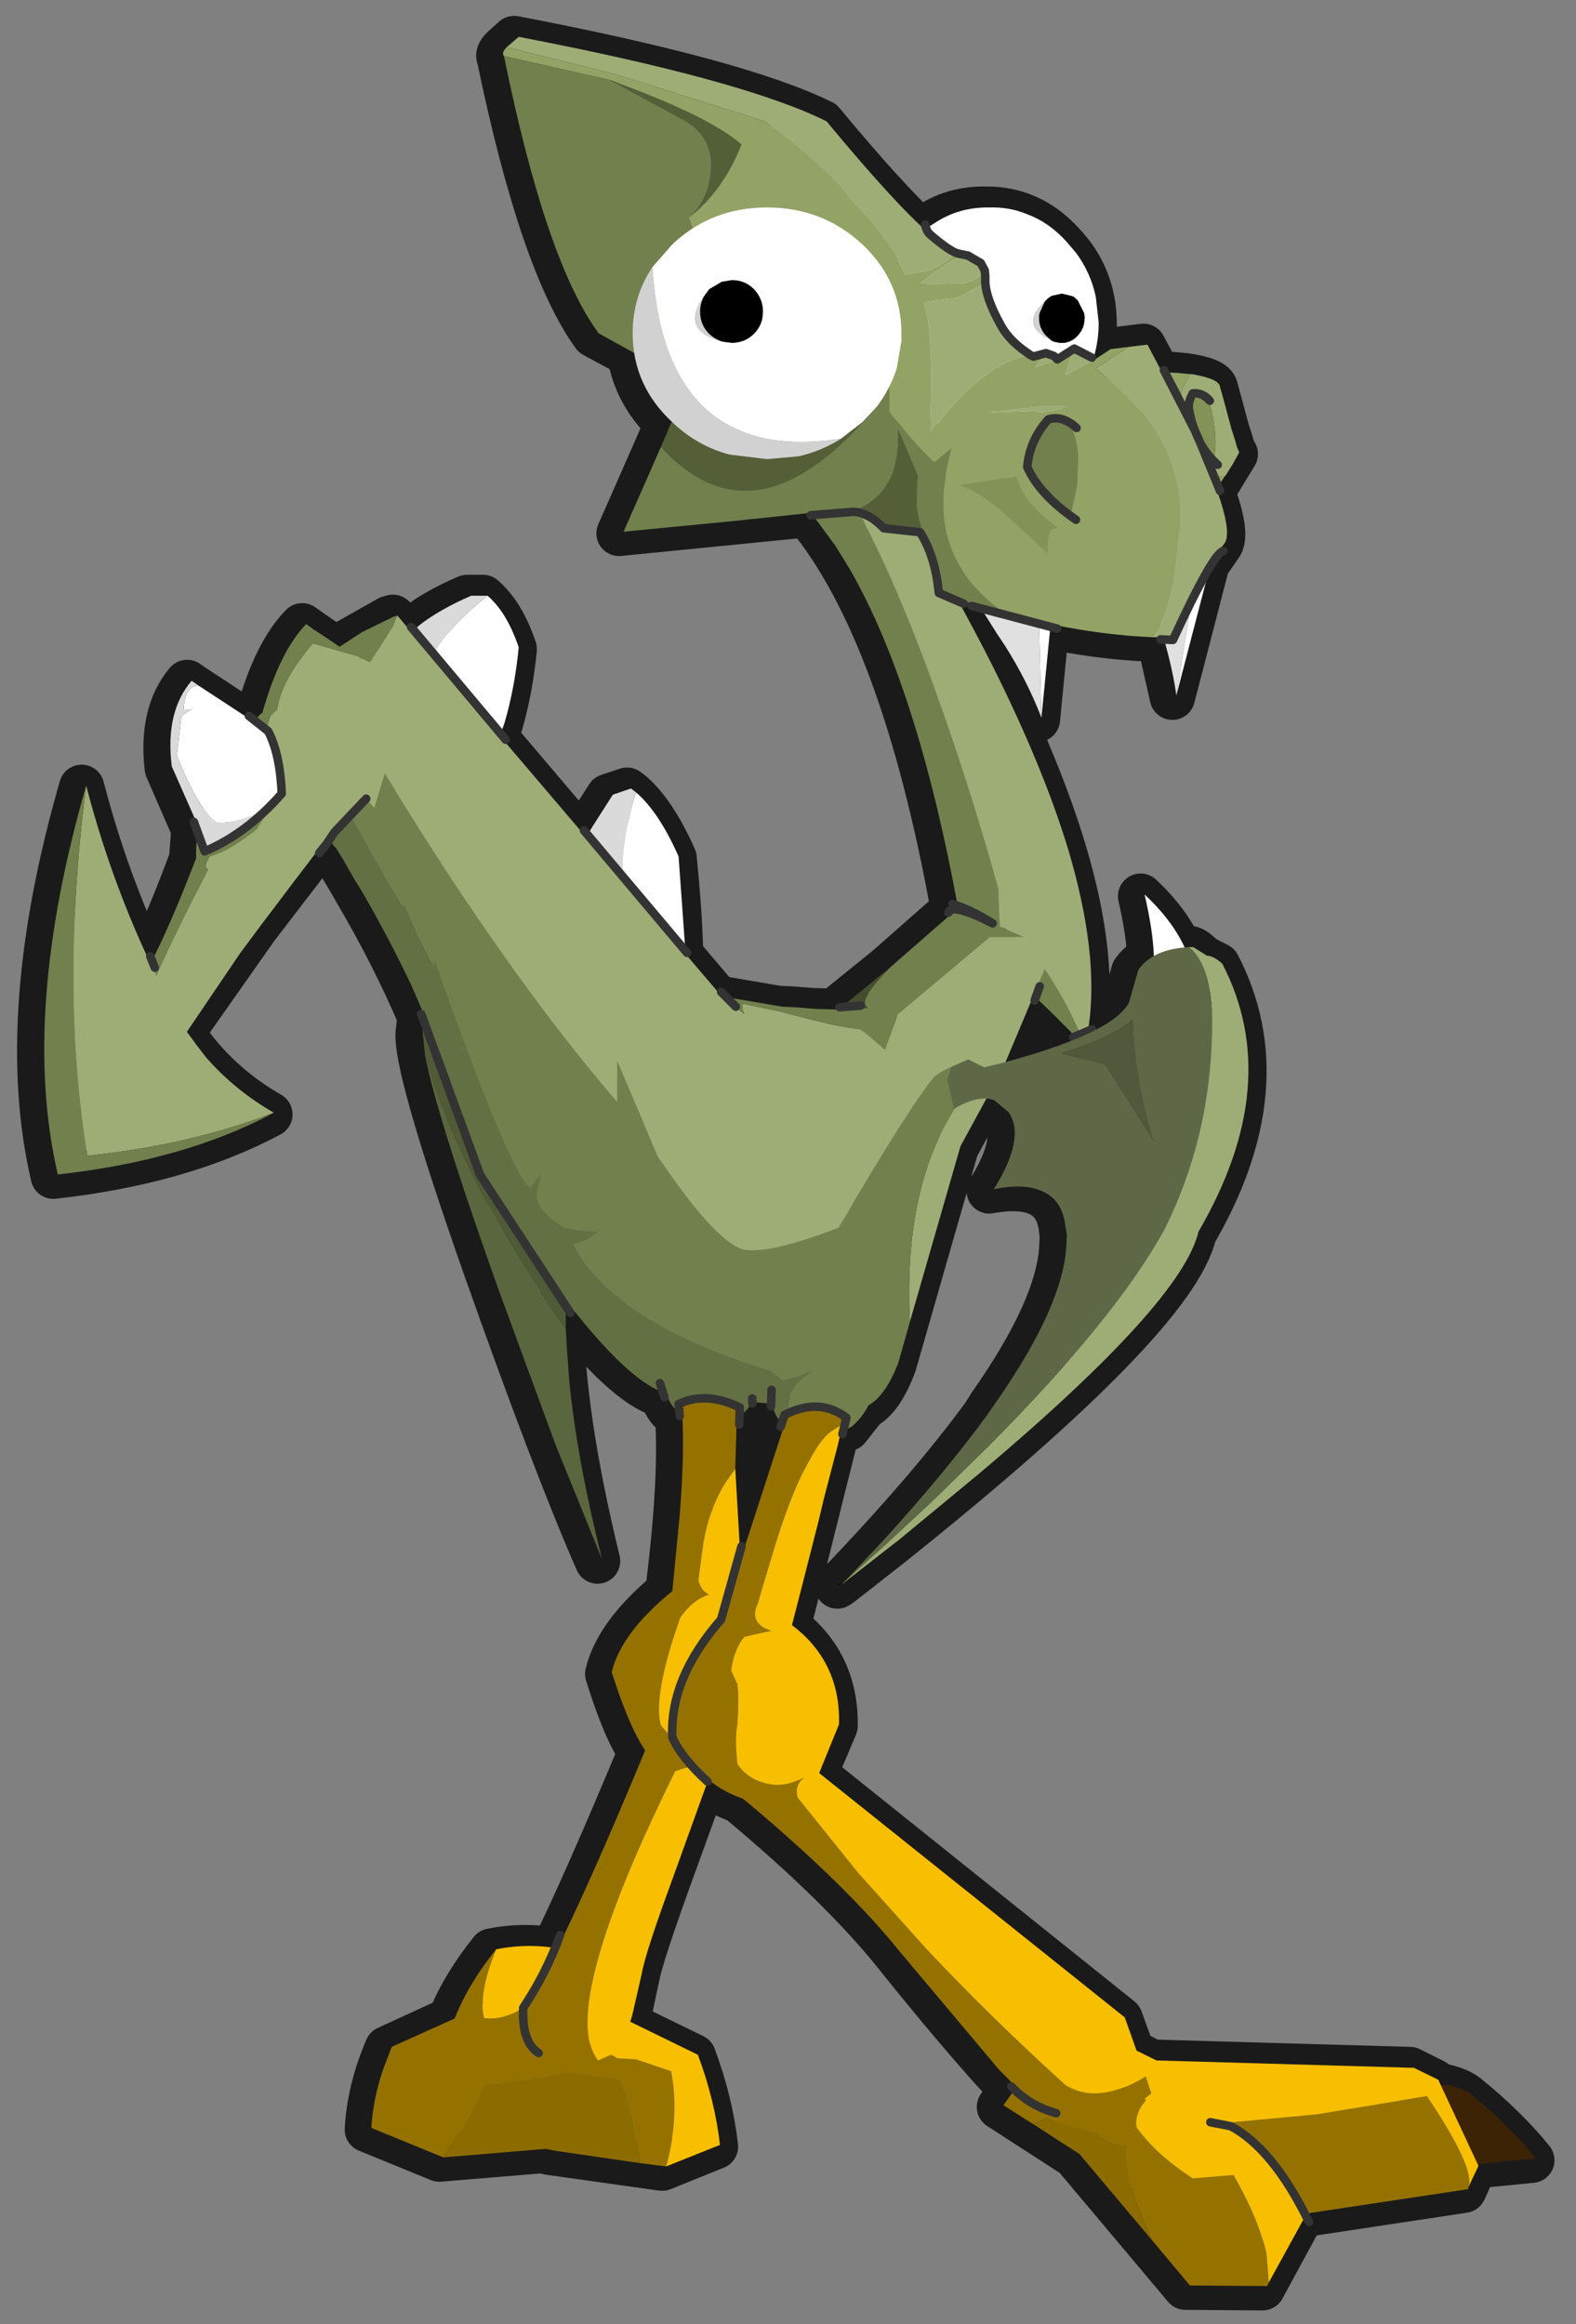 <svg width="139" height="205" xmlns="http://www.w3.org/2000/svg" xmlns:xlink="http://www.w3.org/1999/xlink">
 <rect width="100%" height="100%" fill="#808080" stroke="none"/>
 <defs>
  <g transform="matrix(1,0,0,1,192.55,294) " id="shape0">
   <path id="svg_1" fill-rule="evenodd" fill="#000000" d="m0.1,-69.8l-0.3,0.2l0.25,-0.25l0.05,0.05m-10.95,-51.75l0.05,0.05l0.25,0.05l-0.3,-0.1"/>
   <path id="svg_2" stroke-width="4" stroke-opacity="0.8" stroke-linejoin="round" stroke-linecap="round" stroke="#000000" fill="none" d="m-10.55,-121.45l0.15,0.05l4.95,0.85l1.15,0.05l1.9,0.15l0.15,0l1.6,0.05l0.05,0l0.15,0l0.2,-0.2l4.45,-3.6l5.85,-5.15q-4.45,-24.6 -12.9,-34.85l-16.6,1.65l3.3,-7.5l0.95,-2.2q-2.75,-2.6 -3.3,-6.1l-3.15,-1.7q-4.6,-6.35 -8.35,-24.45q-0.2,-0.3 0.3,-0.8l1,-0.9q19.85,3.8 27.15,7.4q5.6,6.75 8.7,9.6q2.45,-2 5.7,-1.95q3.95,-0.05 6.75,3q2.85,2.95 2.85,7.15q0,1.8 -0.55,3.4l1.65,-1.05l3.25,-0.4l1.25,2.35l1.4,0.15l1.05,0.1q2.5,0.35 2.65,1.1l1,3.7l0.35,1.1l0.15,0.55l0.25,0.45l-1.1,1.8l-0.2,0.35l-0.75,1.1q1.45,3.95 0.65,4.85l-1.1,1.6l-3.05,11.75l-1.15,-5.1l-1.15,-0.05q-4.2,-0.2 -8.8,-1.15l-0.8,8.25q-1.5,-3.8 -4,-7.5l-1.6,-2.35l-1.85,-0.65q13.8,25.05 11.5,38.35q2.85,-1.3 3.65,-2.65l0.8,-2.95q0.55,-0.75 1.4,-1.2q-0.05,-2.2 -0.8,-5.45q2.4,2.25 3.5,4.7l0.4,-0.05l0.25,0q0.4,-0.2 1.3,0.75l1.35,0.7q5.5,10.6 -2.1,23.65q-1.7,7.4 -26.5,27.25l-4.65,3.65l-0.3,0.2l0.25,-0.25q7.95,-8.3 12.7,-14.8l0.6,-0.95q5.95,-8.5 6.25,-13.85l0.05,-0.95l-0.1,-0.9q-0.6,-4.2 -6.35,-3.15q2.85,-4.55 1.3,-6.8l-1.25,-1.05l-0.7,-0.15l-2.3,4.2l0,0.05l-5.45,19q-1.1,3 -2.6,3.8l-1.5,1.9l-0.95,0.3l-4.3,17.2q4.25,3.25 4.15,8.75l-1.8,4.25l26.95,21.6l1.05,2.9l1.75,0.9l22.75,0.65l2.1,1.05l0.2,0.45l0.7,0q1.3,0.3 2,0.85q3.45,2.8 5.75,5.65l-5.1,0.5l-0.05,0l0.05,0.15l-0.85,1.9l-0.05,0.1l-14.25,2.15l-3.5,6.45l-6.8,-0.05l-9.75,-11.6l-6.65,-4.3l1.05,-1.55l-1.5,-1.6q-3.9,-4.35 -8.7,-10.35q-4.8,-6 -13.85,-13.55q-1.65,-0.55 -3.05,-1.7l-3.1,8.55q-2.45,6.8 -2.8,8.6l-0.75,3.5l-0.25,0.75l5.95,2.9q1.5,4 1.95,7.95l-4.7,1.9l-9.95,-1.4l-0.65,-0.15l-9.05,0.75l-6.35,-2.6q0.2,-3.55 1.75,-7.15l5.55,-2.55q1.2,-3 3.65,-6.05q2.7,-0.55 5.45,-0.1q3,-6.15 7.7,-17.45q-1.4,-2.05 -2.9,-6.9q0.85,-3.5 5.3,-7.2q1.2,-9.5 0.9,-15.05l-0.05,-0.55q-0.9,-0.4 -1.35,-1.8q-3.3,-0.95 -8.85,-8.15l-0.05,-0.05l0,0.05l0,1q0,8.65 3.2,21.8q-3.75,-8.55 -10,-26.25q-6.2,-17.7 -5.8,-20.5l0.15,-1.2l0,-0.05q-2.4,-5.6 -5.55,-10.95l-0.6,-1.05l-1.05,-1.75l-0.65,-1.05l-0.05,-0.05l-0.5,-0.75l-0.05,-0.05l-0.1,0.05l-1.5,1.95l-4.45,5.8l-6.5,9.25l0.9,1.25q2.75,3.6 6.85,5.95q-7.85,4.2 -19.1,5.45q-3.3,-14.15 2.5,-34.3q2.15,8.3 5.7,15.7q1.7,-3.15 4,-9.35l0.2,-2.65l-2.35,-5.4q-0.55,-4.8 1.75,-7.55l0.65,0.45l4.8,3.15l0.85,-0.8q1.5,-5.4 3.85,-7.8l0.7,0.5l0.95,0.65l1.3,0.85l4.7,-2.65l0.35,-0.1l1.25,1.45l0.8,-0.65q1.7,-1.35 4.5,-2.55l1.4,0q1.7,1.45 2.75,4.55q-0.35,3.6 -1.25,6.65l-0.4,1.15l7.6,8.95l0.5,-0.85l1.85,-2.9l1.65,-0.55l0.4,0.3q2,1.75 3.75,5.7q0.45,4.45 0.55,7.65l0.05,0.9l3.15,3.7l0.05,0.05l0.25,0.05m27.3,-0.1l-2.5,5.85q3.85,-1.05 6.35,-2.05l-3.85,-3.8m-24.95,35.8q-0.2,1 -1.25,1.3l-0.15,4.65l0.45,8l3.95,-12l-0.4,-0.15q-0.75,-0.75 -0.6,-1.55l-2,-0.25"/>
   <path id="svg_3" fill-rule="evenodd" fill="#ffffff" d="m-32.85,-128l1.8,-7.6l2.7,7.45l-4.5,0.15"/>
   <path id="svg_4" fill-rule="evenodd" fill="#505a36" d="m-36.55,-116.35l-0.25,-2.35l0.15,-1.2l0.15,-1.75l0,-2.85q-0.1,-3.05 1.45,-3.25l0.75,-1.3q2.3,-1.95 6.75,-1.95l1.35,1.25l5.75,1.6l9.5,10.45l5.1,-1.2l1.25,4.5l-2.25,5.1q-6.6,-4.95 -9.45,-2.95l-0.75,0.7q-1.6,5.7 2.15,11.2q-7.7,-3.35 -9,2.2l-0.25,3.4l0,1l0,1.5q-9.1,-12.9 -12.4,-24.1"/>
   <path id="svg_5" fill-rule="evenodd" fill="#5a663e" d="m-24.15,-92.25l0.1,1.7l0.2,2.75q0.65,6.85 2.9,15.85l-4.1,-10.1l-5.05,-13.75l-0.85,-2.4q-4.65,-13.25 -5.6,-18.15q3.3,11.2 12.4,24.1"/>
   <path id="svg_6" fill-rule="evenodd" fill="#9ead76" d="m0.5,-166.4l0.5,0.25l0.15,0.05l0.3,0.15l1.7,1l0.1,0.05l0.05,0l0.4,0.25l1.25,0.65l1.7,0.85q3.9,6.55 6.85,12.4q4.5,9 6.7,16.3q2.65,8.95 1.8,15.3l-0.35,1.9l-0.4,-0.95q-2.3,-5.15 -4.5,-7.45q-2.4,-2.5 -2.5,-1.95q-0.15,0.6 -0.25,-3.45l-0.15,-0.6q-2.25,-7.95 -4.55,-14.5q-3.4,-9.85 -6.8,-16.6l-0.1,-0.15l-0.4,-0.9l-1.25,-2.15l-0.25,-0.45"/>
   <path id="svg_7" fill-rule="evenodd" fill="#72804d" d="m21.65,-117.25l-0.55,-0.5q-8.2,-8.45 -9.25,-7.45q0.75,-1.6 -0.9,-3.6l-0.5,-0.6q-1.7,-9.3 -3.95,-16.5q-2.45,-7.9 -5.6,-13.4l-1.3,-2.1l-2.4,-3.25q1.1,-2.5 3.3,-1.75l0.25,0.45l1.25,2.15l0.4,0.9l0.1,0.15q3.4,6.75 6.8,16.6q2.3,6.55 4.55,14.5l0.15,0.6q0.1,4.05 0.25,3.45q0.1,-0.55 2.5,1.95q2.2,2.3 4.5,7.45l0.4,0.95"/>
   <path id="svg_8" fill-rule="evenodd" fill="#9ead76" d="m4.35,-116.6l0.75,-3.4l8.15,-6.85l3,0q2.45,1.1 2.4,1.5l-4.25,10.1l-4.8,8.8q-0.8,-4.85 -4.2,-8.95l-1.05,-1.2"/>
   <path id="svg_9" fill-rule="evenodd" fill="#72804d" d="m4.55,-124.25l5.9,-5.15l0.7,0.35l3.35,1.45l1.75,0.75l-3,0l-8.15,6.85l-0.75,3.4l-4.3,-3.75l-0.1,-0.05l2.55,-0.2q-1.05,-0.6 2.05,-3.65"/>
   <path id="svg_10" fill-rule="evenodd" fill="#444d2e" d="m4.55,-124.25q-3.1,3.05 -2.05,3.65l-2.55,0.2l-0.05,-0.05l0.25,-0.2l4.4,-3.6"/>
   <path id="svg_11" fill-rule="evenodd" fill="#9ead76" d="m-10.1,-121.55l-0.3,-0.1l2,1.6q-0.35,-0.85 -0.05,-0.9l3.3,0.7l0.75,0.2l1.75,0.45l0.4,0.1l1.45,0.35l2.4,0.45q0.15,-0.15 1.25,0.8l1.15,1l1,-2.7l0.1,-0.4l0.3,0.4l1,1.1l2.4,3.35l1.05,-0.25q-1.3,0.6 -1.65,1.05q-1.55,1.95 -5.2,7.95l-1.65,2.75l-0.95,1.65l-1.6,2.75l-17.6,-27.2q2.5,2.9 7,4.4l0.95,0.25l0.45,0.15l0.3,0.1m16.3,28.65q-0.55,-11 3.45,-17.95l0.5,-0.85l0.05,0.15q0.6,1.95 0.45,3.2l-4.45,15.45"/>
   <path id="svg_12" fill-rule="evenodd" fill="#72804d" d="m5.1,-120l-0.1,0.4l-1,2.7l-1.15,-1q-1.1,-0.95 -1.25,-0.8l-2.4,-0.45l-1.45,-0.35l-0.4,-0.1l-1.75,-0.45l-0.75,-0.2l-3.3,-0.7q-0.3,0.05 0.05,0.9l-2,-1.6l0.3,0.1l0.05,0l5,0.85l1.15,0.05l1.85,0.15l0.15,0l1.65,0.05l0.35,0l1.55,0l2.9,-0.1l0.55,0.55m-6.3,20.75l1.6,-2.75l0.95,-1.65l1.65,-2.75q3.65,-6 5.2,-7.95q0.35,-0.45 1.65,-1.05q-0.3,1.6 0,2.5l0.25,0.75l0.05,0.45l-0.5,0.85q-4,6.95 -3.45,17.95l-1,3.55l-6.4,-9.9"/>
   <path id="svg_13" stroke-width="0.75" stroke-linejoin="round" stroke-linecap="round" stroke="#333333" fill="none" d="m20.6,-118l1.65,-0.7m-22.25,-1.95l1.85,-0.15"/>
   <path id="svg_14" fill-rule="evenodd" fill="#dadada" d="m-37.05,-149.2l-2.2,-2.9l0.95,-1.15l0.05,-0.05l0.45,-0.45l0.45,-0.35l0.35,-0.3q1.75,-1.35 4.5,-2.55l1.45,0q-2.9,2.3 -4.4,4.5l-1,1.6l-0.6,1.65m18.75,25.8l-7.4,-5.35l0.25,-0.7q0.9,-2.4 2.65,-5.45l0.95,-1.6l1.85,-2.9l1.6,-0.55l0.45,0.35q-0.95,2.85 -1.2,6l0,0.6l-0.1,2.5q0.1,3.4 0.95,7.1"/>
   <path id="svg_15" fill-rule="evenodd" fill="#ffffff" d="m-31.05,-156.95q1.7,1.45 2.75,4.55q-0.35,3.6 -1.25,6.65l-0.6,1.75l-1.1,2.45l-5.8,-7.65l0.6,-1.65l1,-1.6q1.5,-2.2 4.4,-4.5m13.1,17.35q2,1.7 3.75,5.65l0.55,7.65l0.05,2.7q-0.05,2.05 -0.25,3.4l-4.45,-3.2q-0.85,-3.7 -0.95,-7.1l0.1,-2.5l0,-0.6q0.25,-3.15 1.2,-6"/>
   <path id="svg_16" fill-rule="evenodd" fill="#9ead76" d="m-42.4,-145.1l1.15,-3.7l1.75,-5.1l0.15,-0.4l0.1,-0.3l0.15,-0.35l0.1,-0.25l31.8,37.35l8,15.2l-0.9,1.45q-5.95,2.3 -8.25,1.95q-1.5,-0.25 -4.3,-3.6q-1.5,-1.85 -3.4,-4.65l-3.55,-8.35l0,3.6q-8.75,-10.15 -18.35,-25.5l-1.3,-2.1l-0.2,-0.35l-0.85,-1.4l-0.2,-0.35l-0.15,-0.2l-0.6,-1.05l-1.15,-1.9"/>
   <path id="svg_17" fill-rule="evenodd" fill="#637043" d="m-4.2,-83.7l-0.15,-0.05l-0.9,-0.35l0,-0.05q-0.65,-0.75 -0.6,-1.5l-1.95,-0.2q-0.2,0.75 -0.95,1.15l-1.5,0.3l-3.3,-0.25l-0.55,-0.2q-0.75,-0.5 -1.2,-1.75q-2.95,-0.85 -7.85,-6.95l-0.3,-0.35l-0.65,-0.85q-3.5,-4.5 -7.85,-11.4l-1.35,-4.85q-1.4,-4.55 -3.3,-8.9l-1.2,-2.75q-2,-4.2 -4.35,-8.25l-0.65,-1.05l-1,-1.75l-0.65,-1.05l-0.1,-0.05l-0.4,-0.65l-0.1,-0.1l-0.1,-0.2l1.15,-4q0.45,0.85 1.55,0.75l0.5,-0.05l0.15,-0.05l-0.15,0.15l-0.7,1l-0.35,0.6l1.75,3.15l1.4,2.45q1.65,2.85 1.4,1.95q3.25,7.35 2.65,4.8q6.85,19.4 8.55,20.3l0.9,-1.25l-0.3,1.4q-0.4,1.55 1.75,2.95q0.7,0.75 3.65,0.7q-1.5,1.25 -2.3,1.05q0.9,1.8 2.45,3.35q4.65,4.75 15,7.9l1.1,0.85l1.35,-0.35l1.4,-0.6l-1.15,0.9q-1.15,1.05 -1.15,2.5l0.3,1.5l0.05,0.1"/>
   <path id="svg_18" fill-rule="evenodd" fill="#72804d" d="m-42.4,-145.1l1.15,1.9l0.6,1.05l0.15,0.2l0.2,0.35l0.85,1.4l0.2,0.35l1.3,2.1q9.6,15.35 18.35,25.5l0,-3.6l3.55,8.35q1.9,2.8 3.4,4.65q2.8,3.35 4.3,3.6q2.3,0.35 8.25,-1.95l0.9,-1.45l0.4,1.05l0.45,1.35q0.9,3 1.1,5.8l2.45,5.1q-1.15,3 -2.65,3.8q-0.55,1.1 -1.5,1.9l-0.3,0.15l-1.7,0.3l-0.2,0l-3.05,-0.5l-0.05,-0.1l-0.3,-1.5q0,-1.45 1.15,-2.5l1.15,-0.9l-1.4,0.6l-1.35,0.35l-1.1,-0.85q-10.35,-3.15 -15,-7.9q-1.55,-1.55 -2.45,-3.35q0.8,0.2 2.3,-1.05q-2.95,0.05 -3.65,-0.7q-2.15,-1.4 -1.75,-2.95l0.3,-1.4l-0.9,1.25q-1.7,-0.9 -8.55,-20.3q0.6,2.55 -2.65,-4.8q0.25,0.9 -1.4,-1.95l-1.4,-2.45l-1.75,-3.15l0.35,-0.6l0.7,-1l0.15,-0.15l-0.15,0.05l-0.5,0.05q-1.1,0.1 -1.55,-0.75l1,-3.45l0.6,-1.9"/>
   <path id="svg_19" fill-rule="evenodd" fill="#9ead76" d="m-61.8,-119.3q0.7,-3.1 6.1,-13.5q-0.5,-0.25 0.2,-1.2q1.3,-0.25 3.5,-1.9l0.6,-0.45l1.95,-3.25l-1.9,0.1q-0.9,-0.35 -0.5,-1.75l1.65,-5.1l0.6,-0.6q0.35,-2.55 3.15,-5.8l4,1.15q0.1,0.1 1,0.5l0.05,0l1.95,-3.1l0.1,-0.15l0.1,-0.25l0.15,-0.4l0.1,-0.2l0.15,2.3q0.1,3.15 -0.3,6.3l-0.15,2.55l-0.65,2.25l-0.55,1.8l-0.05,0.15l-0.2,0.65l-0.25,0.85l-0.05,0.1l-0.7,-0.8l-0.05,-0.05l-0.15,0.1l-0.8,0.7l-2.4,2.75l-0.3,0.35l-0.65,0.8l-0.6,0.8l-1.15,1.5l-3.25,4.3l-1.75,2.35l-5.35,7.9l-0.35,0.85l-0.45,0.05l-0.45,-0.3l-2.2,-2.2l-0.15,-0.15m2.8,2.65l-0.25,-0.2l-2.4,-2.3l2.4,2.3l0.25,0.2"/>
   <path id="svg_20" fill-rule="evenodd" fill="#72804d" d="m-39,-155.2l-0.1,0.2l-0.15,0.4l-0.1,0.25l-0.1,0.15l-1.95,3.1l-0.05,0q-0.9,-0.4 -1,-0.5l-4,-1.15q-2.8,3.25 -3.15,5.8l-0.6,0.6l-1.65,5.1q-0.4,1.4 0.5,1.75l1.9,-0.1l-1.95,3.25l-0.6,0.45q-2.2,1.65 -3.5,1.9q-0.7,0.95 -0.2,1.2q-5.4,10.4 -6.1,13.5l-1.35,-1.45q0.4,-0.2 2.15,-3.35q1.75,-3.2 4.25,-9.7q-0.1,-2.75 1.2,-6q1.25,-3.25 2.95,-5.3l1.7,-1.55q1.5,-5.35 3.85,-7.8l0.7,0.5l1,0.65l1.25,0.85l2,-1.3l2.75,-1.35l0.35,-0.1"/>
   <path id="svg_21" stroke-width="0.75" stroke-linejoin="round" stroke-linecap="round" stroke="#333333" fill="none" d="m-41.75,-139.05l-2.8,2.95l-0.7,1.05l-0.65,0.8m35.45,12.25l1.3,1.3"/>
   <path id="svg_22" stroke-width="4" stroke-linejoin="round" stroke-linecap="round" stroke="#333333" fill="none" d="m-61.65,-119.15l2.4,2.3l0.25,0.2"/>
   <path id="svg_23" fill-rule="evenodd" fill="#ffffff" d="m-50.85,-138l-1.05,0.5q-1.7,0.65 -3.05,0.55q-1.55,-1.05 -3.5,-5.9l0.4,-3.5l0.9,-0.6l-0.7,0q0.1,-2.1 1.35,-2.05l6.1,4l0.75,3l0.2,2.4l-1.4,1.6"/>
   <path id="svg_24" fill-rule="evenodd" fill="#dadada" d="m-56.5,-149q-1.25,-0.05 -1.35,2.05l0.7,0l-0.9,0.6l-0.4,3.5q1.95,4.85 3.5,5.9q1.35,0.1 3.05,-0.55l1.05,-0.5l-1.15,1.05q-1.8,1.55 -3.7,2.3l-3.2,-7.25q-0.6,-4.8 1.75,-7.55l0.65,0.45"/>
   <path id="svg_25" fill-rule="evenodd" fill="#9ead76" d="m-66.45,-140.2q2.75,10.55 7.7,19.7l0.45,0.8l0.65,1.1l0.95,1.3l0.85,1.1q2.55,2.9 5.95,4.85q-7.4,2.85 -16.45,3.8q-2.4,-14.8 -0.1,-32.65"/>
   <path id="svg_26" fill-rule="evenodd" fill="#72804d" d="m-66.45,-140.2q-2.3,17.85 0.1,32.65q9.05,-0.95 16.45,-3.8q-7.8,4.2 -19.05,5.45q-3.3,-14.15 2.5,-34.3"/>
   <path id="svg_27" fill-rule="evenodd" fill="#3c2305" d="m48.3,-17.2l1.2,-8.15l4.15,-0.25q1.3,0.3 2.05,0.85q3.45,2.8 5.7,5.65q-7.2,0.55 -13.1,1.9"/>
   <path id="svg_28" fill-rule="evenodd" fill="#957200" d="m18.6,-29.6l8.45,5.35q-1.05,1.15 -0.85,2.4l0.3,0.4q1.65,2.15 4.65,4.1l3.6,-0.3q2.25,3.95 2.9,6.95l0.2,2.55l-0.15,0.3l-6.8,-0.05l-3.35,-4l-1,-2.3q-1.6,-4.1 -1.2,-6.1q-2.6,0.1 -4.3,-3.55l-4,1.7l-2.6,-1.65l4.15,-5.8m22.6,15.35q-2.15,-3.95 -6.6,-8.05l7.5,-0.7l9.7,-1.6q4.3,6.4 3.65,8.05l0,0.15l-14.25,2.15m-56.5,-4.15l-2.35,-0.3l0,-0.1q-0.55,-4.45 -1.5,-6.65l-0.35,-0.7l-4.6,-0.55l-2.1,0.45l-5.2,0.7q-0.8,2 -1.75,3.6l-1.8,2.75l-6.35,-2.6q0.15,-2.5 1,-5.05l0.8,-2.1l5.55,-2.5q1.2,-3.05 3.65,-6.1q-1.6,3.95 -1.05,6.05q1.65,0.25 3.65,-1l8.1,4.55l1.65,0.1l3.1,1.05q0.75,4.05 -0.45,8.4"/>
   <path id="svg_29" fill-rule="evenodd" fill="#f8bf01" d="m37.85,-8.15l-0.2,-2.55q-0.65,-3 -2.9,-6.95l-3.6,0.3q-3,-1.95 -4.65,-4.1l-0.3,-0.4q-0.2,-1.25 0.85,-2.4l-8.45,-5.35l5.2,-0.2l4.15,2.05l22.7,0.65l2.15,1.05l3.55,7.6l-0.9,1.9q0.65,-1.65 -3.65,-8.05l-9.7,1.6l-7.5,0.7q4.45,4.1 6.6,8.05l-3.35,6.1m-68.15,-29.4q2.95,-0.6 5.9,0l5.05,5.95l6.85,3.35q1.5,4 1.95,7.95l-4.75,1.9q1.2,-4.35 0.45,-8.4l-3.1,-1.05l-1.65,-0.1l-8.1,-4.55q-2,1.25 -3.65,1q-0.55,-2.1 1.05,-6.05"/>
   <path id="svg_30" fill-rule="evenodd" fill="#8c6c00" d="m17.05,-22.15l4,-1.7q1.7,3.65 4.3,3.55q-0.4,2 1.2,6.1l1,2.3l-6.4,-7.6l-4.1,-2.65m-34.7,3.45l-7.55,-1.1l-0.7,-0.15l-9.05,0.75l1.8,-2.75q0.95,-1.6 1.75,-3.6l5.2,-0.7l2.1,-0.45l4.6,0.55l0.35,0.7q0.95,2.2 1.5,6.65l0,0.1"/>
   <path id="svg_31" fill-rule="evenodd" fill="#957200" d="m-9.2,-79.95l-0.75,1.05l-0.35,0.55q-1.2,2.1 -1.7,4.9l-0.45,3.35q0.25,0.95 0.95,1.25q-1.5,0.5 -2.55,2.05q-2.45,6.95 -1.7,9.5l3.05,3.45l-1.8,0.6q-8.85,17.9 -7.55,23.85q0.25,1 0.75,1.65l-5.3,0q-1.75,-1.55 -1.1,-4.75q3.3,-5.1 10.55,-22.6q-1.4,-2.05 -2.95,-6.9q0.85,-3.5 5.35,-7.15l0.65,-6.7q0.4,-5 0.25,-8.4l-0.1,-1.2l0,-0.15l0.65,-0.25q1.85,-0.6 3.85,0.4l0.4,0.2l-0.15,5.3"/>
   <path id="svg_32" fill-rule="evenodd" fill="#f8bf01" d="m-21.3,-27.75q-0.5,-0.65 -0.75,-1.65q-1.3,-5.95 7.55,-23.85l1.8,-0.6l-3.05,-3.45q-0.75,-2.55 1.7,-9.5q1.05,-1.55 2.55,-2.05q-0.7,-0.3 -0.95,-1.25l0.45,-3.35q0.5,-2.8 1.7,-4.9l0.35,-0.55l0.75,-1.05l0.65,11.3q2.3,4.7 3.15,10.15q-3.5,3.75 -5.9,5.2l-3.35,9.3q-2.5,6.8 -2.8,8.6l-0.8,3.5q-0.3,1.3 -1.25,2.8l-0.55,0.8l-1.25,0.55"/>
   <path id="svg_33" fill-rule="evenodd" fill="#957200" d="m27,-26.35l0.5,1.5l-4.4,3.6l-3.85,-1q-1.15,-0.4 -4.45,-3.95l-0.75,-0.75l-8.7,-10.35q-4.7,-5.85 -13.4,-13.15l-0.5,-0.4q-3.8,-1.25 -6.25,-5.75q0.4,-5.05 4.4,-10.2l5.8,-17.85l0.35,-0.15q1.5,-0.7 2.55,-0.45l0.2,0.05l0.75,0.25q0.7,0.3 1.15,0.75l-0.15,0.35l-1.2,0.75l-0.05,0.05q-0.8,0.75 -1.6,2.25q-1.45,2.5 -2.9,7.05l-1.35,4.45l-0.35,1.25q-0.85,1.7 1.15,2.4l-2.35,0.55q-0.9,1.1 -1.15,2.95l0.55,1.2q0.15,1.3 0,3.55q-0.25,1.35 0,3.5q0.95,1.45 2.95,1.8q1.3,0.2 2.95,-0.6q-0.9,0.6 -0.6,1.75l5.3,6.6l6.1,6.8q5.6,5.95 12.2,11.95q2.05,1.3 4.8,0.35q1.1,-0.35 2.3,-1.1"/>
   <path id="svg_34" fill-rule="evenodd" fill="#f8bf01" d="m0.25,-83.85l-0.4,1.8l-0.6,2.3l-0.65,2.5l-0.45,1.9l-1.4,5.5l-0.95,3.7q4.3,3.25 4.15,8.75l-1.75,4.3l26.95,21.55l1.85,5.2q-1.2,0.75 -2.3,1.1q-2.75,0.95 -4.8,-0.35q-6.6,-6 -12.2,-11.95l-6.1,-6.8l-5.3,-6.6q-0.3,-1.15 0.6,-1.75q-1.65,0.8 -2.95,0.6q-2,-0.35 -2.95,-1.8q-0.25,-2.15 0,-3.5q0.15,-2.25 0,-3.55l-0.55,-1.2q0.25,-1.85 1.15,-2.95l2.35,-0.55q-2,-0.7 -1.15,-2.4l0.35,-1.25l1.35,-4.45q1.45,-4.55 2.9,-7.05q0.8,-1.5 1.6,-2.25l0.05,-0.05l1.2,-0.75"/>
   <path id="svg_35" fill-rule="evenodd" fill="#9ead76" d="m30.9,-176.5l0.15,0q2.4,0.4 2.5,1.1l0.4,1.45l0.6,2.25l0.35,1.1l0.15,0.55l0.2,0.45l-0.55,1l-0.5,0.8l-0.05,0.1l-0.2,0.25q-1.4,0 -3.5,-2q-0.75,-2.8 -0.45,-4.8l0.25,-1l0.65,-1.25m1.95,2.45l-0.1,-0.1l-0.2,-0.3q-0.6,-0.65 -1.35,-0.45l-0.1,0.4q-0.75,2.1 0,4l2.35,2.35l-0.5,-0.95l0.05,-0.05q0.45,-1.75 -0.4,-4.9l0.25,0"/>
   <path id="svg_36" fill-rule="evenodd" fill="#92a365" d="m33.95,-167.45l-1.65,2.5l-2.5,3.8l-2.9,-15.65l0.45,0.05l2.5,0.15l1.05,0.1l-0.65,1.25l-0.25,1q-0.3,2 0.45,4.8q2.1,2 3.5,2"/>
   <path id="svg_37" fill-rule="evenodd" fill="#839357" d="m32.85,-174.05l-0.25,0q0.85,3.15 0.4,4.9l-0.05,0.05l0.5,0.95l-2.35,-2.35q-0.75,-1.9 0,-4l0.1,-0.4q0.75,-0.2 1.35,0.45l0.2,0.3l0.1,0.1"/>
   <path id="svg_38" fill-rule="evenodd" fill="#e0e0e0" d="m31.45,-159.2l-1.75,11.05q-0.4,-3.15 -2.2,-8.6l3.95,-2.45m-13.65,13q-1.25,-3.25 -3.25,-6.4l-0.7,-1.05l-3.2,-5.1l6.8,-1.7l0.35,14.25"/>
   <path id="svg_39" fill-rule="evenodd" fill="#ffffff" d="m31.45,-159.2l1.35,-0.85l-3.1,11.9l1.75,-11.05m-25.05,-29q0.9,-1 1.95,-1.6q2.15,-1.45 4.9,-1.4q1.75,-0.05 3.3,0.6q1.9,0.7 3.45,2.4l0.85,1q1.3,1.75 1.75,3.9l0.25,2.25q0,2.75 -1.25,5l-1.6,2.2l-0.2,0.2q-1.05,1.1 -2.3,1.75l-1.9,0.75l-2.35,0.3l-2.25,-0.3l-1.05,-0.3q-1.95,-0.75 -3.55,-2.4l-1,-1.25q-0.85,-1.3 -1.3,-2.75l-0.15,-0.55q-0.3,-1.25 -0.3,-2.65q0,-4.2 2.75,-7.15m11.7,5.3q-2.25,2.05 0.45,3.35l0.1,0.1l0.15,0.05l0.15,0.05l0.5,0.1l0.15,0q0.8,0 1.4,-0.65q0.6,-0.65 0.6,-1.5l0,-0.25l-0.05,-0.25l-0.55,-1.1l-0.4,-0.35l-1,-0.25l-0.9,0.2l-0.3,0.2l-0.2,0.2l-0.1,0.1m-0.3,36.7l-0.35,-14.25l1.8,-0.45l-1.45,14.7"/>
   <path id="svg_40" fill-rule="evenodd" fill="#d1d1d1" d="m18.1,-182.9l-0.45,1l-0.05,0.25l0,0.25q0,0.85 0.6,1.5l0.4,0.35l0.05,0.05l0.15,0.1l-0.15,-0.05l-0.1,-0.1q-2.7,-1.3 -0.45,-3.35"/>
   <path id="svg_41" fill-rule="evenodd" fill="#000000" d="m18.8,-179.4l-0.15,-0.1l-0.05,-0.05l-0.4,-0.35q-0.6,-0.65 -0.6,-1.5l0,-0.25l0.05,-0.25l0.45,-1l0.1,-0.1l0.2,-0.2l0.3,-0.2l0.9,-0.2l1,0.25l0.4,0.35l0.55,1.1l0.05,0.25l0,0.25q0,0.85 -0.6,1.5q-0.6,0.65 -1.4,0.65l-0.15,0l-0.5,-0.1l-0.15,-0.05"/>
   <path id="svg_42" fill-rule="evenodd" fill="#9ead76" d="m27.45,-153.3q1.2,-1.1 1.9,-4.3l0.65,-5.45q0.25,-3.7 -1.35,-7q-0.85,-1.75 -2.25,-3.35l-3.25,-3.15l-0.6,-0.45l2.95,-1.9l1.65,-0.2l2.7,5.1q5.4,10.9 4.05,12.5q-1.2,1.35 -2.9,4.9l-1.55,3.35l-2,-0.05m-5.15,-24.35l-2.4,1.25l0.8,-2.35q0.3,0.3 1.6,1.1m-3.1,-0.15l-1.95,0.7l0.95,-1.25l0.7,0.25l0.3,0.3m-2.4,-0.4q-4.3,0.75 -8.85,7q0.35,-6.5 -0.15,-10.05l-0.35,-1.6l3,-0.4l2.4,-1.3q0.1,1.45 1.35,3.7q0.6,1.15 1.9,2.15l0.7,0.5m-4,-7.45q-0.5,0.85 -1.9,1.15l-3.1,0.05l-0.65,-0.1l0.6,-0.45q2.7,-2.05 3.6,-1.95l0.15,0.1l0.95,0.55l0.35,0.65m-2.55,-1.55q-1.1,1.1 -2.55,1.6l-1.95,0.35q-1,-2.7 -4.7,-6.5q-1.8,-2.65 -7.65,-7.05l-13,-4.1l-9.75,-2.45l1.05,-0.9q19.8,3.8 27.15,7.45q6,7.25 9.15,10q1.45,1.25 2.25,1.6m9.6,13.7l-0.3,0.05l-1.7,0.35l-0.7,-0.15l-4,0.15l4.5,-0.55l2.15,0l1.05,0.15l-1,0"/>
   <path id="svg_43" fill-rule="evenodd" fill="#92a365" d="m25.5,-178.9l-2.95,1.9l0.6,0.45l3.25,3.15q1.4,1.6 2.25,3.35q1.6,3.3 1.35,7l-0.65,5.45q-0.7,3.2 -1.9,4.3q-5.65,-0.25 -11.85,-1.85l-0.95,-0.25l-0.1,-0.05l-0.05,0l-0.45,-0.35l-0.1,-0.1l-0.45,-0.35l-0.25,-0.2l-0.75,-0.7q-3.8,-3.75 -3.3,-9.2l0.2,-1.55l0.05,-0.3l0.4,-1.75l-1.45,1.2l-0.2,-0.1l-0.8,-0.8l-0.55,-0.6l-0.55,-0.6l-1.15,-1.4l-0.15,-0.15l-0.6,-0.75l0,-2.25l-7.3,0l-8.3,-4l-3.15,-1.55q3.05,-4.5 1.05,-9.35q3,-2.3 4.65,-6.45q-2.9,-2.55 -11.65,-5.7l-9.3,-2.1q-0.25,-0.3 0.25,-0.8l9.75,2.45l13,4.1q5.85,4.4 7.65,7.05q3.7,3.8 4.7,6.5l1.95,-0.35q1.45,-0.5 2.55,-1.6l0.35,0.1l0.75,0.15q-0.9,-0.1 -3.6,1.95l-0.6,0.45l0.65,0.1l3.1,-0.05q1.4,-0.3 1.9,-1.15l0.05,0.5l0,0.6l-2.4,1.3l-3,0.4l0.35,1.6q0.5,3.55 0.15,10.05q4.55,-6.25 8.85,-7l0.3,0.15l1.1,-0.3l-0.95,1.25l1.95,-0.7l1.5,-0.95l-0.8,2.35l2.4,-1.25l1.6,-1.05l1.6,-0.2m-5.65,5.4l1,0l-1.05,-0.15l-2.15,0l-4.5,0.55l4,-0.15l0.7,0.15l1.7,-0.35l0.3,-0.05m0.85,1.4l-0.6,-0.4l-1.5,-0.25l-0.35,0l-0.6,0.75q-1.35,1.75 -1.3,3.85q1.9,3.1 4.7,4.7l-0.6,-0.9l0.5,-2.35l0.1,-2.4l0,-0.15q-0.1,-1.4 -0.6,-2.55l0.25,0.05l0.4,0.1l-0.25,-0.3l-0.15,-0.15m-10.25,5.4l0.1,0q1.45,0.45 3.4,1.95l4.4,4.05q-0.1,-1.7 0.4,-2.15l0.45,-0.1q-3.05,-2.25 -3.6,-4.5l-5.15,0.75m-9.4,2.05l0.25,0.15l0,0.05l-0.25,-0.2"/>
   <path id="svg_44" fill-rule="evenodd" fill="#72804d" d="m-29.6,-204.55l9.3,2.1l6.8,3.7q2.3,1.45 2.15,4.15q-0.15,2.65 -1.95,4.3q2,4.85 -1.05,9.35l3.15,1.55l-4.4,2.45l-1.5,-0.85l-4.15,-2.3q-4.65,-6.3 -8.35,-24.45m26.7,29.15l7.3,0l0,2.25l0.6,0.75l0.15,0.15l1.15,1.4l0.55,0.6l0.55,0.6l0.8,0.8l0.2,0.1l1.45,-1.2l-0.4,1.75l-0.05,0.3l-0.2,1.55q-0.5,5.45 3.3,9.2l0.75,0.7l0.25,0.2l0.45,0.35l0.1,0.1l0.45,0.35l0.05,0l0.1,0.05l0,0.05l-0.05,-0.05l-0.25,-0.05l-0.3,-0.1l-4.2,-1.25l-0.95,-0.4l-0.6,-3.05l-1,-2.45q-0.4,-1.15 -0.5,-2.3l0.05,-1.95l0.05,-0.45l0,-0.15l-1.75,-4.15l0,1.35q-0.1,1.7 -0.65,3l-0.5,0.85q-0.8,1.1 -2,1.7l-0.25,0.15l-0.4,0.15l0,0.05l-0.05,0l0,-0.05l-0.25,-0.15l-0.8,0.1l-10,1.05l-9.3,0.9l3.3,-7.5q2.7,3.05 5.7,3.7q5.8,1.35 12.6,-6.4l-5.45,-2.6m23.6,3.3l0.15,0.15l0.25,0.3l-0.4,-0.1l-0.25,-0.05q0.5,1.15 0.6,2.55l0,0.15l-0.1,2.4l-0.5,2.35l0.6,0.9q-2.8,-1.6 -4.7,-4.7q-0.05,-2.1 1.3,-3.85l0.6,-0.75l0.35,0l1.5,0.25l0.6,0.4"/>
   <path id="svg_45" fill-rule="evenodd" fill="#545f38" d="m-20.3,-202.45q8.75,3.15 11.65,5.7q-1.65,4.15 -4.65,6.45q1.8,-1.65 1.95,-4.3q0.15,-2.7 -2.15,-4.15l-6.8,-3.7m9.1,23.05l8.3,4l5.45,2.6q-6.8,7.75 -12.6,6.4q-3,-0.65 -5.7,-3.7q2.15,-5 2.2,-5.35q0.05,-0.25 -2.05,-1.5l4.4,-2.45m12.55,14.95l0,-0.05l0.4,-0.15l0.25,-0.15q1.2,-0.6 2,-1.7l0.5,-0.85q0.55,-1.3 0.65,-3l0,-1.35l1.75,4.15l0,0.15l-0.05,0.45l-0.05,1.95q0.1,1.15 0.5,2.3l-3.35,-0.3l-0.3,-0.3l-0.65,-0.5l-0.3,-0.2l-1.35,-0.45"/>
   <path id="svg_46" fill-rule="evenodd" fill="#839357" d="m10.45,-166.7l5.15,-0.75q0.55,2.25 3.6,4.5l-0.45,0.1q-0.5,0.45 -0.4,2.15l-4.4,-4.05q-1.95,-1.5 -3.4,-1.95l-0.1,0"/>
   <path id="svg_47" fill-rule="evenodd" fill="#d1d1d1" d="m-11.8,-183.6q-0.5,0.7 -0.5,1.6q0,1.15 0.8,1.95q0.55,0.5 1.2,0.7q-4,-1 -1.5,-4.25m11.85,12.85q-1.7,1.05 -3.65,1.5l-2.8,0.25l-3.3,-0.4q-2.85,-0.75 -5.05,-2.85q-3.5,-3.25 -3.5,-7.85q0,-3.25 1.75,-5.85q0.7,11.55 7.75,14.45q3.55,1.5 8.8,0.7l0,0.05"/>
   <path id="svg_48" fill-rule="evenodd" fill="#000000" d="m-10.3,-179.35q-0.65,-0.2 -1.2,-0.7q-0.8,-0.8 -0.8,-1.95q0,-0.9 0.5,-1.6l0.3,-0.4l1.1,-0.65l0.9,-0.15q1.15,0 1.95,0.8q0.8,0.85 0.8,2l-0.05,0.55q-0.15,0.8 -0.75,1.4q-0.8,0.8 -1.95,0.8l-0.8,-0.1"/>
   <path id="svg_49" fill-rule="evenodd" fill="#ffffff" d="m-11.8,-183.6q-2.5,3.25 1.5,4.25l0.8,0.1q1.15,0 1.95,-0.8q0.6,-0.6 0.75,-1.4l0.05,-0.55q0,-1.15 -0.8,-2q-0.8,-0.8 -1.95,-0.8l-0.9,0.15l-1.1,0.65l-0.3,0.4m-4.7,-2.35l1.75,-2q3.45,-3.25 8.35,-3.25q4.9,0 8.4,3.25q3.45,3.25 3.45,7.85l0,0.7l-0.4,2.35q-0.55,1.8 -1.75,3.4l-1.3,1.4l-1.95,1.5l0,-0.05q-5.25,0.8 -8.8,-0.7q-7.05,-2.9 -7.75,-14.45"/>
   <path id="svg_50" fill-rule="evenodd" fill="#ffffff" d="m31.15,-123.6l-3.65,0.9q0.65,-2.5 -0.6,-7.9q3,2.8 4,5.85l0.25,1.15"/>
   <path id="svg_51" fill-rule="evenodd" fill="#9ead76" d="m30.8,-125.95l0.3,0l0.1,0l1.2,0.75q0.55,0 1.35,0.7q5.5,10.6 -2.1,23.65q-1.45,6.25 -19.3,21.3l-7.2,5.95l-0.65,0.5l-4.3,3.35l0.25,-0.25l3.65,-3.3l4.1,-3.8l5.05,-4.95q11.2,-11.3 15.4,-19q4.35,-8.7 4.2,-19q-0.15,-3.9 -1.7,-5.6l-0.35,-0.3m-19.45,9.9l1.25,-0.65q0.8,0.1 2,0.9l-1.85,0.45l-1.4,-0.7"/>
   <path id="svg_52" fill-rule="evenodd" fill="#5f6846" d="m30.8,-125.95l0.35,0.3q1.55,1.7 1.7,5.6q0.15,10.3 -4.2,19q-4.2,7.7 -15.4,19l-5.05,4.95l-4.1,3.8l-3.65,3.3l3.3,-3.5q5.65,-6.2 9.35,-11.3l0.65,-0.95l0.35,-0.5q5.6,-8.15 5.9,-13.35l0.05,-0.95l-0.15,-0.9q-0.3,-2.4 -2.35,-3.1q-1.5,-0.55 -3.95,-0.05q2.85,-4.55 1.3,-6.8l-1.25,-1.05q-1.4,-0.5 -3.45,0.7l-0.1,0.05l-0.6,-2.55l0.35,-1.15l1.5,-0.65l1.4,0.7l1.85,-0.45q4,-1.1 6.6,-2.2q3.25,-1.4 4.2,-2.85l0.1,-0.15l0.85,-2.95q1.3,-1.85 4.45,-2m-9.9,8.9l-1.3,0.45l3.8,1.05l4.4,6.95q-1.65,-5.3 -1.95,-10.95q-1.75,1.45 -4.95,2.5"/>
   <path id="svg_53" fill-rule="evenodd" fill="#51593c" d="m20.9,-117.05q3.2,-1.05 4.95,-2.5q0.3,5.65 1.95,10.95l-4.4,-6.95l-3.8,-1.05l1.3,-0.45"/>
   <path id="svg_54" stroke-width="0.75" stroke-linejoin="round" stroke-linecap="round" stroke="#333333" fill="none" d="m32.65,-174.15q-0.65,-0.75 -1.5,-0.65q-0.5,0.9 -0.3,1.55q0.15,0.9 0.45,1.65l0.55,1.25q0.6,1.05 1.5,1.85m-4.75,-8.35l2.7,5.25m0.55,1.25l1.7,4.15m-5.25,13.1l1.1,0.05q3.55,-7.7 4.45,-7.85m-1.15,138.6l1.8,0.35q3.75,2 6.9,8.45m-98.35,-123.5l0.95,2.6q3.75,-1.6 6.8,-5.1q-0.15,-3.5 -1.2,-5.5l-1.7,-1.35m14.3,-7.85l8.35,9.95m50.35,-27.5q-1.25,-1.15 -2.5,-0.75q-1.65,1.85 -1.85,4.2q1.1,2.45 4.3,4.65m-9.9,7.4l-2.2,-0.95q-0.3,-3.2 -1.65,-5.35l-3.2,-0.35q-1.4,-1.45 -2.75,-1.45l-3.7,0.3m14.2,8l7.55,2m-9.6,25.05q0.25,-0.9 3.9,0.95q-2,-1.25 -3.55,-1.7m-32.5,-6.5l9.1,10.8m8.25,41.8l0.35,-1.05q3.05,-1.55 5.45,0.25l-0.35,1.45m-14.35,-1.6l-0.1,-1.05q2.4,-1.15 5.4,0.3l-0.05,1.5m1.15,-1.85l0,-0.45m1.65,0.7l0.05,-1.45m-9.45,0.65l-0.4,-1.25m4.2,35.15q-2.3,-2.1 -3.1,-3.9q-0.25,-5.2 4.3,-10.4l1.8,-6.45m-15.1,-20.6l-7.95,-12.15l-5.2,-14.2m12.25,81.25q-1.25,3.4 -3.25,6.4q-0.15,3 1.35,4m41.7,2.95q1.6,1.7 3.95,2.35m-1.9,-98.15l0.45,-1.25"/>
   <path id="svg_55" stroke-width="0.75" stroke-linejoin="round" stroke-linecap="round" stroke="#333333" fill="none" d="m22.25,-177.95l-1.55,-0.8l-1.5,0.95l-0.3,-0.3l-0.7,-0.25l-1.1,0.3l-0.3,-0.15l-0.7,-0.5q-1.3,-1 -1.9,-2.15q-1.25,-2.25 -1.35,-3.7l0,-0.6l-0.05,-0.5l-0.35,-0.65l-0.95,-0.55l-0.15,-0.1l-0.75,-0.15l-0.35,-0.1q-0.8,-0.35 -2.25,-1.6q-0.35,-0.3 -0.45,-0.9m-68.35,64.55l0.4,1"/>
   <path id="svg_56" stroke-opacity="0" stroke-linejoin="round" stroke-linecap="round" stroke="#ff00ff" fill="none" d="m187.95,-293.5l0,380l-379.95,0l-0.05,0l0,-380l380,0m-95,294.1l-189.95,0"/>
   <path id="svg_57" stroke-opacity="0" stroke-linejoin="round" stroke-linecap="round" stroke="#ff00ff" fill="none" d="m187.95,-293.5l-190,190l190,190m-380,-380l190,190l-189.95,190"/>
  </g>
  <g id="sprite0">
   <use id="svg_58" xlink:href="#shape1" width="102.95" height="45"/>
  </g>
  <g id="shape1">
   <path id="svg_59" fill-rule="evenodd" fill-opacity="0" fill="#ff00ff" d="m0,0l102.95,0l0,45l-102.95,0l0,-45"/>
  </g>
 </defs>
 <g>
  <title>background</title>
  <rect fill="none" id="canvas_background" height="207" width="141" y="-1" x="-1"/>
 </g>
 <g>
  <title>Layer 1</title>
  <g id="svg_60">
   <use x="74.05" y="209.5" id="svg_61" xlink:href="#shape0" width="381" transform="matrix(1,0,0,1,-192.55,-294) " height="381"/>
   <use x="-65.294" y="-50.792" xlink:href="#sprite0" width="102.95" transform="matrix(1.807,0,0,1.654,83,87.3) " id="_mcMask" height="45"/>
  </g>
 </g>
</svg>
